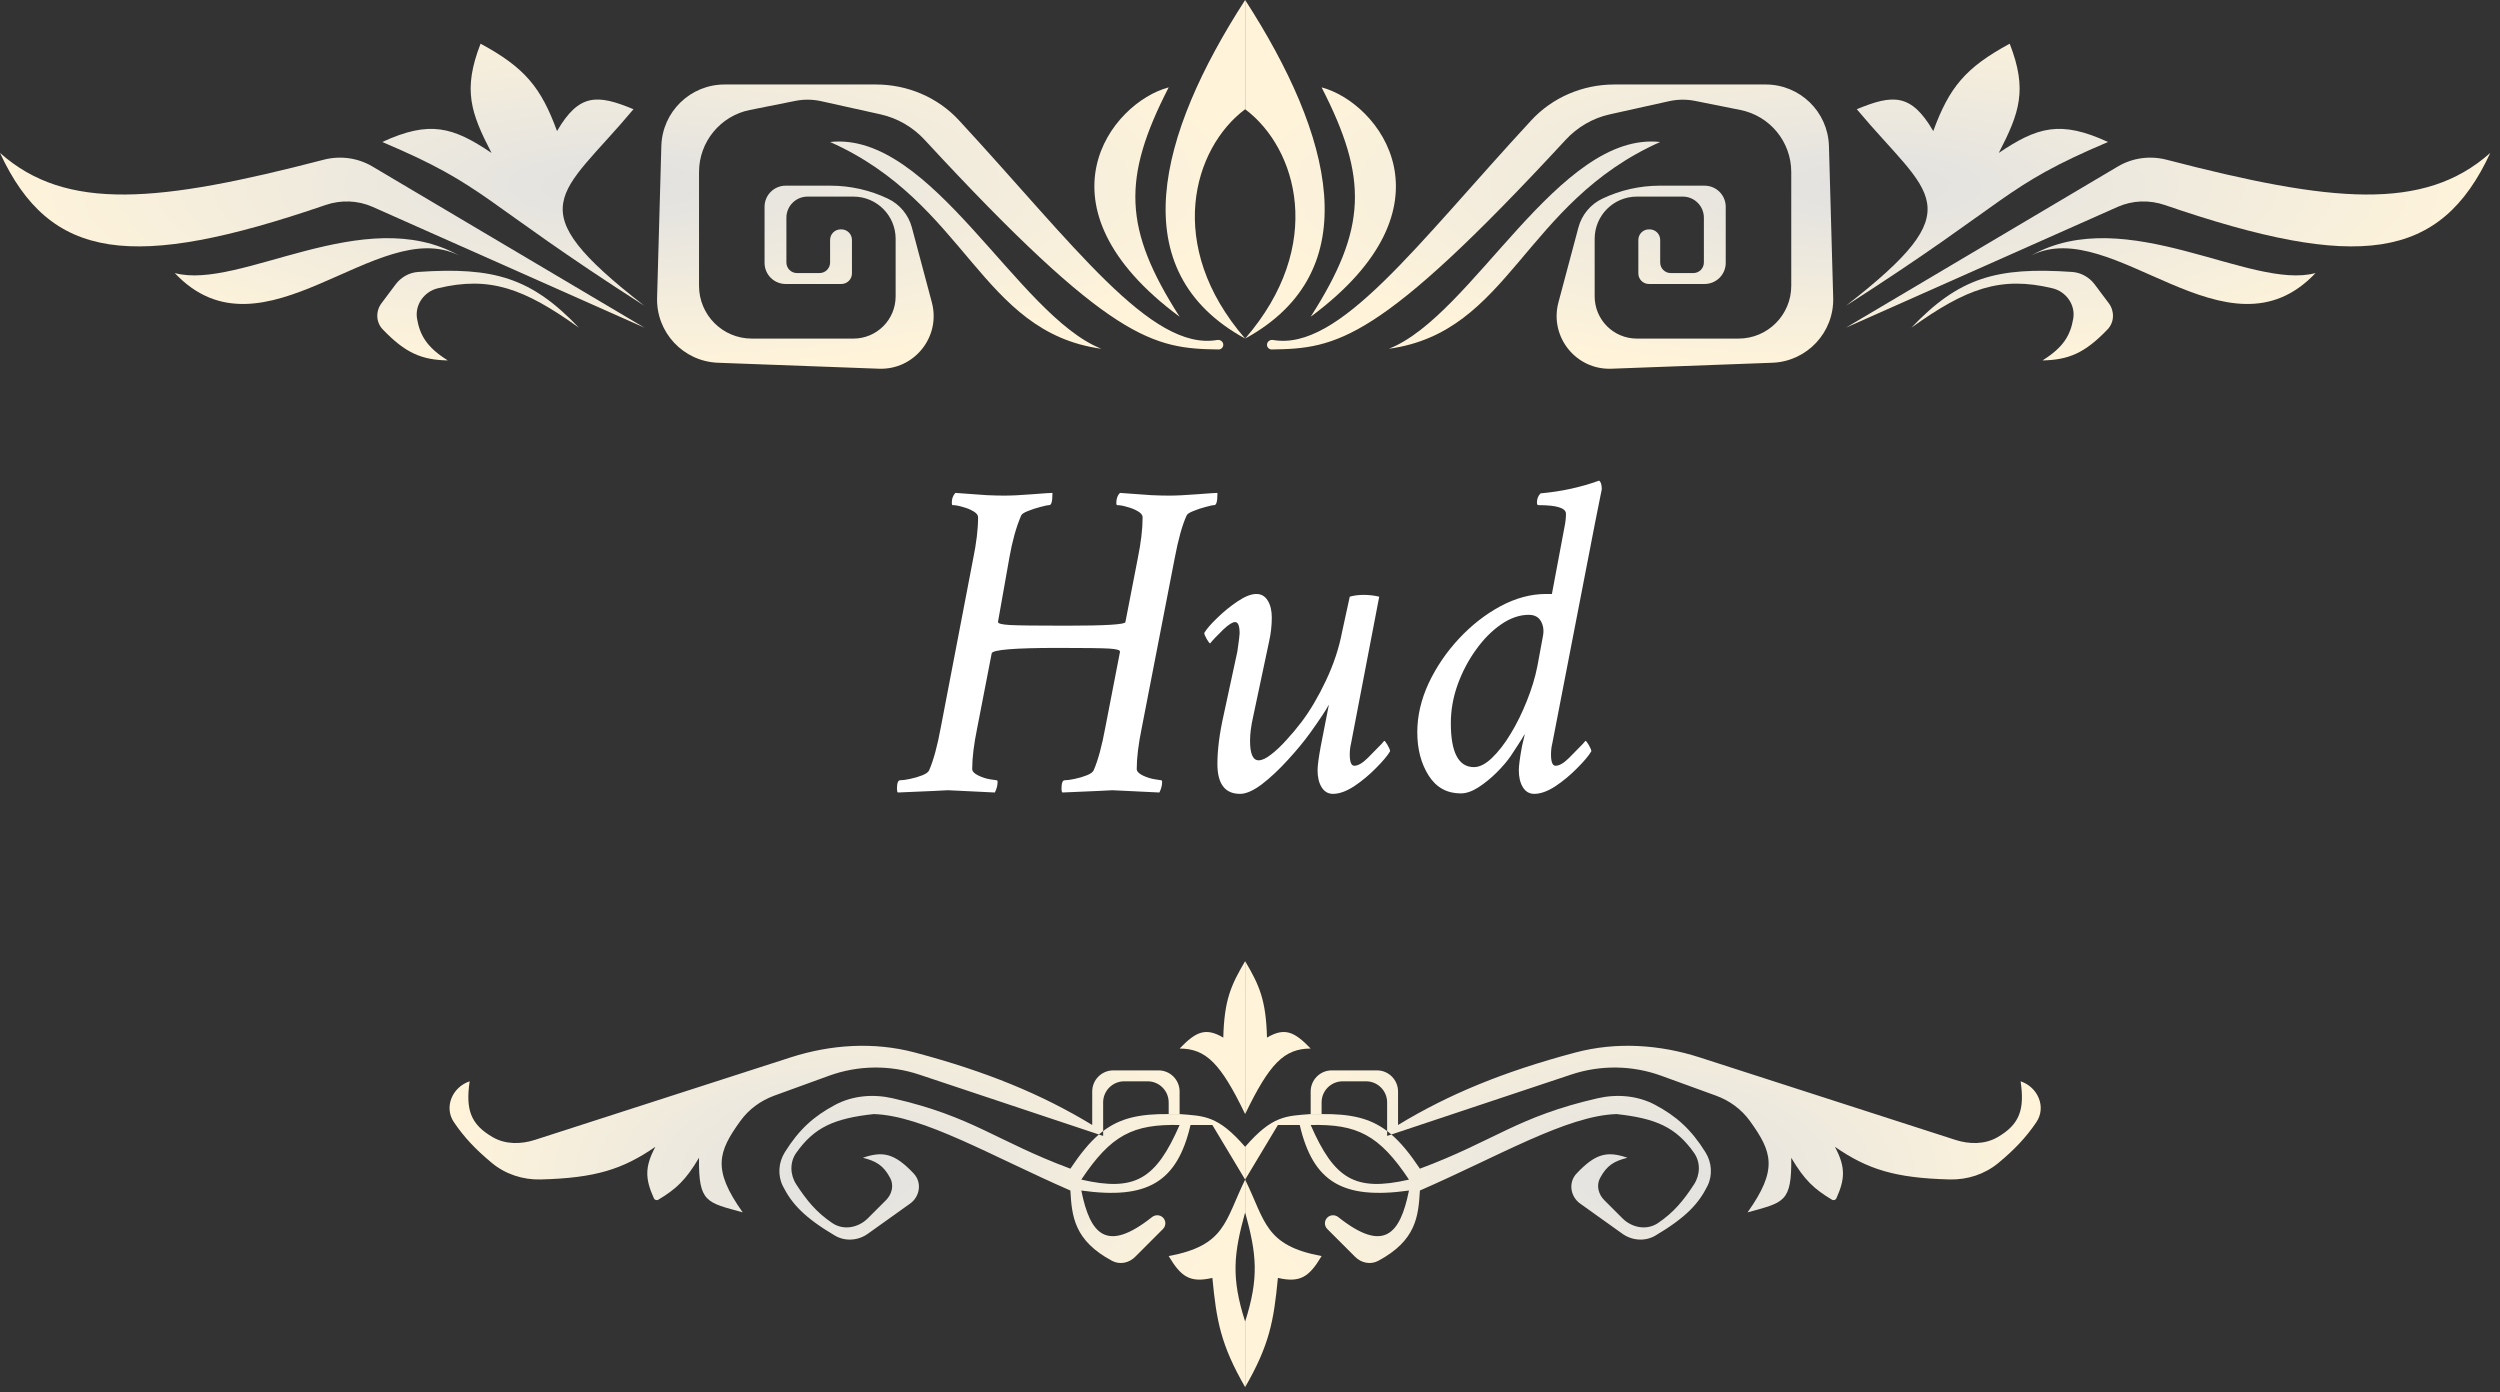 <svg width="237" height="132" viewBox="0 0 237 132" fill="none" xmlns="http://www.w3.org/2000/svg">
<rect x="0" y="0" width="237" height="132" fill="#333333" stroke="none"/>
<path d="M50.712 108.06C49.389 108.487 47.921 108.504 46.717 107.809C44.579 106.575 44.141 105.154 44.523 102.508V102.508C42.88 103.056 42.063 104.953 43.034 106.388C43.998 107.812 45.094 108.974 46.627 110.246C47.917 111.316 49.57 111.855 51.246 111.812C56.441 111.679 59.035 110.851 62.126 108.72C61.105 110.641 61.162 111.76 61.989 113.6C62.06 113.76 62.257 113.822 62.408 113.731C64.082 112.73 65.004 111.892 66.267 109.756C66.215 114.032 66.984 113.977 70.409 114.933C67.519 110.86 68.052 109.221 70.198 106.254C70.996 105.151 72.126 104.331 73.405 103.866L78.578 101.985C81.334 100.982 84.349 100.942 87.131 101.869L104.173 107.55C104.307 107.435 104.442 107.326 104.578 107.223V104.508C104.578 103.403 105.474 102.508 106.578 102.508H108.791C109.896 102.508 110.791 103.403 110.791 104.508V105.614H111.826V103.472C111.826 102.368 110.931 101.472 109.826 101.472H105.543C104.438 101.472 103.543 102.368 103.543 103.472V106.65C98.774 103.748 93.532 101.584 86.726 99.777C82.846 98.747 78.753 99.014 74.933 100.247L50.712 108.06Z" fill="url(#paint0_radial_692_262)"/>
<path fill-rule="evenodd" clip-rule="evenodd" d="M118.039 111.827V108.721C115.458 105.74 114.163 105.799 111.826 105.614H110.791C108.063 105.589 106.222 105.979 104.578 107.223V107.685L104.173 107.55C103.27 108.327 102.409 109.382 101.472 110.791C94.422 108.167 92.242 105.859 84.63 104.117C82.793 103.696 80.838 103.854 79.173 104.739C77.141 105.82 75.748 107.075 74.4 109.235C73.798 110.201 73.705 111.42 74.215 112.438C75.049 114.107 76.25 115.417 79.138 117.128C80.119 117.709 81.35 117.62 82.278 116.957L86.28 114.099C87.218 113.429 87.413 112.09 86.621 111.251C84.83 109.354 83.723 109.09 81.799 109.756C83.024 110.067 83.747 110.456 84.396 111.688C84.76 112.378 84.552 113.216 84 113.767L82.275 115.492C81.371 116.397 79.966 116.664 78.906 115.948C77.391 114.927 76.478 113.802 75.488 112.283C74.894 111.372 74.854 110.185 75.48 109.296C77.188 106.871 79.076 106.022 82.834 105.614C87.514 105.758 93.973 109.592 101.472 112.862C101.61 115.305 101.827 117.608 105.43 119.531C106.15 119.915 107.027 119.733 107.604 119.156L110.252 116.508C110.55 116.21 110.55 115.727 110.252 115.429V115.429C109.971 115.149 109.521 115.134 109.21 115.381C104.882 118.812 103.349 117.017 102.508 112.862C108.784 113.743 111.6 112.063 112.862 106.65H114.933L118.039 111.827ZM102.508 111.827C105.324 107.593 107.416 106.549 111.826 106.65C109.581 111.782 107.623 113.001 102.508 111.827Z" fill="url(#paint1_radial_692_262)"/>
<path d="M118.039 114.933V111.827C116.112 115.763 116.189 118.074 110.791 119.075C111.96 121.038 112.806 121.636 114.933 121.146C115.324 125.201 115.717 127.472 118.039 131.5V125.287C116.703 121.107 116.952 118.865 118.039 114.933Z" fill="url(#paint2_radial_692_262)"/>
<path d="M115.968 98.366C116.06 94.792 116.696 93.394 118.039 91.118V105.614C115.722 100.811 114.342 99.414 111.826 99.401C113.364 97.812 114.276 97.364 115.968 98.366Z" fill="url(#paint3_radial_692_262)"/>
<path d="M185.366 108.06C186.689 108.487 188.157 108.504 189.361 107.809C191.499 106.575 191.937 105.154 191.555 102.508V102.508C193.198 103.056 194.015 104.953 193.044 106.388C192.08 107.812 190.984 108.974 189.451 110.246C188.161 111.316 186.509 111.855 184.832 111.812C179.637 111.679 177.043 110.851 173.952 108.72C174.973 110.641 174.916 111.76 174.09 113.6C174.018 113.76 173.821 113.822 173.67 113.731C171.996 112.73 171.074 111.892 169.811 109.756C169.863 114.032 169.094 113.977 165.669 114.933C168.559 110.86 168.026 109.221 165.88 106.254C165.082 105.151 163.952 104.331 162.673 103.866L157.5 101.985C154.744 100.982 151.729 100.942 148.947 101.869L131.905 107.55C131.771 107.435 131.636 107.326 131.5 107.223V104.508C131.5 103.403 130.604 102.508 129.5 102.508H127.287C126.183 102.508 125.287 103.403 125.287 104.508V105.614H124.252V103.472C124.252 102.368 125.147 101.472 126.252 101.472H130.535C131.64 101.472 132.535 102.368 132.535 103.472V106.65C137.304 103.748 142.546 101.584 149.352 99.777C153.232 98.747 157.325 99.014 161.145 100.247L185.366 108.06Z" fill="url(#paint4_radial_692_262)"/>
<path fill-rule="evenodd" clip-rule="evenodd" d="M118.039 111.827V108.721C120.62 105.74 121.915 105.799 124.252 105.614H125.287C128.015 105.589 129.856 105.979 131.5 107.223V107.685L131.905 107.55C132.808 108.327 133.669 109.382 134.606 110.791C141.656 108.167 143.836 105.859 151.448 104.117C153.285 103.696 155.24 103.854 156.905 104.739C158.938 105.82 160.33 107.075 161.678 109.235C162.281 110.201 162.373 111.42 161.863 112.438C161.029 114.107 159.828 115.417 156.941 117.128C155.96 117.709 154.728 117.62 153.8 116.957L149.798 114.099C148.86 113.429 148.665 112.09 149.457 111.251C151.248 109.354 152.355 109.09 154.279 109.756C153.054 110.067 152.331 110.456 151.682 111.688C151.319 112.378 151.526 113.216 152.078 113.767L153.803 115.492C154.708 116.397 156.112 116.664 157.173 115.948C158.687 114.927 159.6 113.802 160.591 112.283C161.184 111.372 161.224 110.185 160.598 109.296C158.89 106.871 157.002 106.022 153.244 105.614C148.564 105.758 142.105 109.592 134.606 112.862C134.468 115.305 134.251 117.608 130.648 119.531C129.928 119.915 129.051 119.733 128.474 119.156L125.826 116.508C125.528 116.21 125.528 115.727 125.826 115.429V115.429C126.107 115.149 126.557 115.134 126.868 115.381C131.196 118.812 132.729 117.017 133.571 112.862C127.294 113.743 124.478 112.063 123.216 106.65H121.145L118.039 111.827ZM133.571 111.827C130.754 107.593 128.662 106.549 124.252 106.65C126.497 111.782 128.455 113.001 133.571 111.827Z" fill="url(#paint5_radial_692_262)"/>
<path d="M118.039 114.933V111.827C119.967 115.763 119.889 118.074 125.287 119.075C124.119 121.038 123.273 121.636 121.145 121.146C120.754 125.201 120.361 127.472 118.039 131.5V125.287C119.375 121.107 119.126 118.865 118.039 114.933Z" fill="url(#paint6_radial_692_262)"/>
<path d="M120.11 98.366C120.019 94.792 119.382 93.394 118.039 91.118V105.614C120.356 100.811 121.736 99.414 124.252 99.401C122.714 97.812 121.802 97.364 120.11 98.366Z" fill="url(#paint7_radial_692_262)"/>
<path d="M101.059 59.316C104.797 59.316 106.673 59.202 106.688 58.973L107.848 53C108.163 51.467 108.32 50.15 108.32 49.047C108.32 48.832 108.17 48.639 107.869 48.467C107.583 48.295 107.246 48.159 106.859 48.059C106.487 47.944 106.172 47.887 105.914 47.887C105.857 47.887 105.828 47.815 105.828 47.672C105.828 47.271 105.943 46.956 106.172 46.727C106.401 46.741 106.788 46.77 107.332 46.812C107.891 46.855 108.492 46.898 109.137 46.941C109.781 46.97 110.34 46.984 110.812 46.984C111.514 46.984 112.41 46.941 113.498 46.855C114.601 46.77 115.238 46.727 115.41 46.727V46.855C115.41 47.543 115.31 47.887 115.109 47.887C114.966 47.887 114.694 47.944 114.293 48.059C113.892 48.159 113.505 48.288 113.133 48.445C112.76 48.589 112.546 48.732 112.488 48.875C112.073 49.792 111.701 51.124 111.371 52.871L108.234 69.027C107.919 70.56 107.762 71.849 107.762 72.894C107.762 73.124 107.955 73.331 108.342 73.518C108.729 73.704 109.122 73.826 109.523 73.883L110.082 73.969C110.139 73.969 110.168 74.026 110.168 74.141C110.168 74.456 110.082 74.785 109.91 75.129C108.578 75.057 107.54 75.007 106.795 74.978C106.05 74.936 105.599 74.914 105.441 74.914C105.398 74.914 104.983 74.936 104.195 74.978C103.408 75.007 102.247 75.057 100.715 75.129C100.658 75.072 100.629 74.957 100.629 74.785C100.629 74.241 100.729 73.969 100.93 73.969C101.159 73.969 101.474 73.926 101.875 73.84C102.29 73.754 102.677 73.639 103.035 73.496C103.393 73.353 103.608 73.195 103.68 73.023C104.095 72.078 104.467 70.703 104.797 68.898L106.172 61.809V61.766C106.172 61.622 105.835 61.529 105.162 61.486C104.503 61.443 102.878 61.422 100.285 61.422C96.174 61.422 94.083 61.594 94.012 61.938L92.637 69.027C92.322 70.56 92.164 71.849 92.164 72.894C92.164 73.124 92.357 73.331 92.744 73.518C93.131 73.704 93.51 73.826 93.883 73.883L94.484 73.969C94.542 73.969 94.57 74.026 94.57 74.141C94.57 74.456 94.484 74.785 94.312 75.129C92.995 75.057 91.963 75.007 91.219 74.978C90.474 74.936 90.016 74.914 89.844 74.914C89.815 74.914 89.407 74.936 88.619 74.978C87.831 75.007 86.664 75.057 85.117 75.129C85.06 75.072 85.031 74.957 85.031 74.785C85.031 74.241 85.132 73.969 85.332 73.969C85.561 73.969 85.876 73.926 86.277 73.84C86.693 73.754 87.079 73.639 87.438 73.496C87.796 73.353 88.01 73.195 88.082 73.023C88.497 72.078 88.87 70.703 89.199 68.898L92.25 53C92.565 51.467 92.723 50.15 92.723 49.047C92.723 48.832 92.572 48.639 92.272 48.467C91.985 48.295 91.648 48.159 91.262 48.059C90.889 47.944 90.574 47.887 90.316 47.887C90.259 47.887 90.231 47.815 90.231 47.672C90.231 47.271 90.345 46.956 90.574 46.727C90.803 46.741 91.19 46.77 91.734 46.812C92.293 46.855 92.894 46.898 93.539 46.941C94.184 46.97 94.742 46.984 95.215 46.984C95.902 46.984 96.783 46.941 97.857 46.855C98.932 46.77 99.569 46.727 99.769 46.727V46.855C99.769 47.543 99.669 47.887 99.469 47.887C99.326 47.887 99.046 47.944 98.631 48.059C98.23 48.159 97.836 48.288 97.449 48.445C97.077 48.589 96.862 48.732 96.805 48.875C96.332 49.978 95.96 51.31 95.688 52.871L94.613 58.93V58.973C94.613 59.116 94.993 59.209 95.752 59.252C96.511 59.295 98.28 59.316 101.059 59.316ZM119.105 56.309C119.564 56.309 119.922 56.516 120.18 56.932C120.438 57.347 120.566 57.884 120.566 58.543C120.566 59.302 120.48 60.061 120.309 60.82L118.805 67.91C118.604 68.784 118.504 69.557 118.504 70.231C118.504 71.462 118.776 72.078 119.32 72.078C119.635 72.078 120.022 71.899 120.48 71.541C120.953 71.183 121.44 70.725 121.941 70.166C122.457 69.607 122.937 69.034 123.381 68.447C124.197 67.373 124.971 66.062 125.701 64.516C126.432 62.969 126.94 61.436 127.227 59.918L127.957 56.566C128.344 56.452 128.788 56.395 129.289 56.395C129.776 56.395 130.263 56.452 130.75 56.566L128.086 70.445C128 70.789 127.957 71.147 127.957 71.519C127.957 72.236 128.1 72.594 128.387 72.594C128.745 72.594 129.174 72.343 129.676 71.842C130.177 71.326 130.607 70.889 130.965 70.531L131.223 70.231C131.28 70.231 131.387 70.367 131.545 70.639C131.702 70.911 131.781 71.104 131.781 71.219C131.538 71.634 131.094 72.164 130.449 72.809C129.819 73.453 129.132 74.026 128.387 74.527C127.642 75.014 126.969 75.258 126.367 75.258C125.909 75.258 125.551 75.05 125.293 74.635C125.035 74.219 124.906 73.682 124.906 73.023C124.906 72.594 125.007 71.835 125.207 70.746L125.98 66.793C125.708 67.309 125.121 68.197 124.219 69.457C123.632 70.273 122.923 71.133 122.092 72.035C121.275 72.938 120.459 73.704 119.643 74.334C118.826 74.95 118.132 75.258 117.559 75.258C116.126 75.258 115.41 74.312 115.41 72.422C115.41 71.076 115.611 69.514 116.012 67.738L117.301 61.766C117.444 60.777 117.516 60.204 117.516 60.047C117.516 59.331 117.372 58.973 117.086 58.973C116.842 58.973 116.477 59.202 115.99 59.66C115.761 59.889 115.51 60.14 115.238 60.412C114.98 60.684 114.809 60.878 114.723 60.992C114.665 60.992 114.558 60.856 114.4 60.584C114.243 60.312 114.164 60.118 114.164 60.004C114.393 59.617 114.809 59.137 115.41 58.565C116.012 57.977 116.656 57.454 117.344 56.996C118.031 56.538 118.618 56.309 119.105 56.309ZM151.848 46.383L151.203 49.605L147.164 70.445C147.078 70.789 147.035 71.147 147.035 71.519C147.035 72.236 147.178 72.594 147.465 72.594C147.823 72.594 148.253 72.343 148.754 71.842C149.255 71.326 149.685 70.889 150.043 70.531L150.301 70.231C150.358 70.231 150.465 70.367 150.623 70.639C150.781 70.911 150.859 71.104 150.859 71.219C150.616 71.634 150.172 72.164 149.527 72.809C148.897 73.453 148.21 74.026 147.465 74.527C146.72 75.014 146.047 75.258 145.445 75.258C144.987 75.258 144.629 75.05 144.371 74.635C144.113 74.219 143.984 73.682 143.984 73.023C143.984 72.594 144.085 71.835 144.285 70.746C144.314 70.603 144.364 70.388 144.436 70.102C144.507 69.815 144.543 69.643 144.543 69.586C144.357 69.915 144.149 70.252 143.92 70.596C143.705 70.939 143.476 71.29 143.232 71.648C142.903 72.135 142.459 72.658 141.9 73.217C141.356 73.761 140.776 74.234 140.16 74.635C139.559 75.022 139 75.215 138.484 75.215C137.167 75.215 136.15 74.649 135.434 73.518C134.717 72.386 134.359 71.018 134.359 69.414C134.359 67.867 134.717 66.32 135.434 64.773C136.164 63.227 137.124 61.816 138.312 60.541C139.501 59.266 140.812 58.242 142.244 57.469C143.691 56.695 145.13 56.309 146.562 56.309H147.121L148.324 49.906C148.41 49.491 148.453 49.09 148.453 48.703C148.453 48.159 147.579 47.887 145.832 47.887C145.746 47.887 145.703 47.801 145.703 47.629C145.703 47.285 145.818 46.999 146.047 46.77C147.995 46.598 149.842 46.197 151.59 45.566C151.762 45.667 151.848 45.939 151.848 46.383ZM145.746 63.141L146.262 60.348C146.376 59.803 146.319 59.324 146.09 58.908C145.861 58.493 145.474 58.285 144.93 58.285C144.056 58.285 143.182 58.586 142.309 59.188C141.435 59.789 140.64 60.591 139.924 61.594C139.208 62.582 138.628 63.685 138.184 64.902C137.754 66.106 137.539 67.323 137.539 68.555C137.539 71.333 138.27 72.723 139.73 72.723C140.26 72.723 140.826 72.436 141.428 71.863C142.044 71.276 142.638 70.51 143.211 69.564C143.784 68.619 144.292 67.588 144.736 66.471C145.195 65.339 145.531 64.229 145.746 63.141Z" fill="white"/>
<path d="M0 14.496C6.3 20.098 15.079 19.198 30.687 15.142C32.25 14.736 33.917 14.96 35.306 15.783L61.09 31.063L35.33 19.614C33.92 18.987 32.318 18.935 30.859 19.436C12.55 25.716 4.737 24.728 0 14.496Z" fill="url(#paint8_radial_692_262)"/>
<path d="M16.567 25.886C22.709 27.549 34.486 19.175 43.503 24.213C35.799 20.345 24.927 34.738 16.567 25.886Z" fill="url(#paint9_radial_692_262)"/>
<path d="M42.453 34.169C40.475 32.938 39.804 31.791 39.536 30.205C39.314 28.887 40.214 27.637 41.514 27.326C46.406 26.155 49.66 27.317 54.878 31.063C50.376 26.336 46.825 25.284 39.647 25.78C38.797 25.839 38.019 26.275 37.508 26.956L36.167 28.745C35.605 29.494 35.631 30.543 36.278 31.221C38.443 33.484 39.98 34.116 42.453 34.169Z" fill="url(#paint10_radial_692_262)"/>
<path d="M61.09 28.992C48.873 19.507 53.131 18.638 60.055 10.354C56.629 8.932 54.894 8.839 52.807 12.425C51.288 8.294 49.778 6.427 45.559 4.142C43.852 8.52 44.632 10.699 46.594 14.496C42.938 12.035 40.747 11.382 36.24 13.461C46.305 17.727 45.293 18.875 61.09 28.992Z" fill="url(#paint11_radial_692_262)"/>
<path d="M78.693 22.744C78.693 22.192 79.141 21.744 79.693 21.744H79.764C80.316 21.744 80.764 22.192 80.764 22.744V25.921C80.764 26.474 80.316 26.921 79.764 26.921H74.48C73.376 26.921 72.48 26.026 72.48 24.921V19.602C72.48 18.498 73.376 17.602 74.48 17.602H78.728C80.614 17.602 82.475 18.023 84.178 18.834V18.834C85.296 19.366 86.125 20.363 86.444 21.56L88.34 28.669C89.206 31.918 86.684 35.079 83.324 34.954L68.068 34.389C64.778 34.267 62.2 31.517 62.292 28.226L62.695 13.843C62.786 10.595 65.444 8.01 68.692 8.01H83.039C86.023 8.01 88.89 9.217 90.915 11.409C101.807 23.194 109.097 33.322 115.395 32.23C115.685 32.18 115.968 32.392 115.968 32.686V32.686C115.968 32.932 115.766 33.132 115.519 33.129C109.37 33.045 105.37 32.431 87.653 13.254C86.537 12.046 85.079 11.198 83.474 10.841L77.858 9.594C77.043 9.412 76.199 9.403 75.38 9.567L71.091 10.425C68.287 10.986 66.268 13.448 66.268 16.309V27.098C66.268 29.86 68.506 32.098 71.268 32.098H80.906C83.115 32.098 84.906 30.308 84.906 28.098V22.638C84.906 20.429 83.115 18.638 80.906 18.638H76.551C75.447 18.638 74.551 19.533 74.551 20.638V24.886C74.551 25.438 74.999 25.886 75.551 25.886H77.693C78.245 25.886 78.693 25.438 78.693 24.886V22.744Z" fill="url(#paint12_radial_692_262)"/>
<path d="M104.412 33.063C96.474 29.951 88.324 12.407 78.693 13.461C91.666 19.233 92.918 31.479 104.412 33.063Z" fill="url(#paint13_radial_692_262)"/>
<path d="M111.827 30.028C106.485 21.683 106.361 16.914 110.791 8.283C105.363 9.714 97.626 19.511 111.827 30.028Z" fill="url(#paint14_radial_692_262)"/>
<path d="M118.039 10.354C113.102 14.055 110.405 23.279 118.039 32.098C106.33 25.689 109.793 12.771 118.039 0V10.354Z" fill="url(#paint15_radial_692_262)"/>
<path d="M236.079 14.496C229.779 20.098 221 19.198 205.392 15.142C203.829 14.736 202.162 14.96 200.773 15.783L174.989 31.063L200.749 19.614C202.159 18.987 203.761 18.935 205.22 19.436C223.529 25.716 231.342 24.728 236.079 14.496Z" fill="url(#paint16_radial_692_262)"/>
<path d="M219.512 25.886C213.37 27.549 201.593 19.175 192.576 24.213C200.28 20.345 211.152 34.738 219.512 25.886Z" fill="url(#paint17_radial_692_262)"/>
<path d="M193.626 34.169C195.605 32.938 196.275 31.791 196.543 30.205C196.765 28.887 195.865 27.637 194.565 27.326C189.673 26.155 186.42 27.317 181.201 31.063C185.703 26.336 189.254 25.284 196.432 25.78C197.282 25.839 198.06 26.275 198.571 26.956L199.912 28.745C200.474 29.494 200.448 30.543 199.801 31.221C197.637 33.484 196.099 34.116 193.626 34.169Z" fill="url(#paint18_radial_692_262)"/>
<path d="M174.989 28.992C187.207 19.507 182.948 18.638 176.024 10.354C179.451 8.932 181.185 8.839 183.272 12.425C184.791 8.294 186.301 6.427 190.52 4.142C192.227 8.52 191.447 10.699 189.485 14.496C193.141 12.035 195.332 11.382 199.839 13.461C189.775 17.727 190.787 18.875 174.989 28.992Z" fill="url(#paint19_radial_692_262)"/>
<path d="M157.386 22.744C157.386 22.192 156.938 21.744 156.386 21.744H156.315C155.763 21.744 155.315 22.192 155.315 22.744V25.921C155.315 26.474 155.763 26.921 156.315 26.921H161.599C162.703 26.921 163.599 26.026 163.599 24.921V19.602C163.599 18.498 162.703 17.602 161.599 17.602H157.351C155.465 17.602 153.604 18.023 151.901 18.834V18.834C150.783 19.366 149.954 20.363 149.635 21.56L147.739 28.669C146.873 31.918 149.396 35.079 152.755 34.954L168.011 34.389C171.301 34.267 173.879 31.517 173.787 28.226L173.384 13.843C173.293 10.595 170.635 8.01 167.387 8.01H153.04C150.056 8.01 147.19 9.217 145.164 11.409C134.273 23.194 126.982 33.322 120.684 32.23C120.394 32.18 120.111 32.392 120.111 32.686V32.686C120.111 32.932 120.313 33.132 120.56 33.129C126.709 33.045 130.709 32.431 148.426 13.254C149.542 12.046 151 11.198 152.606 10.841L158.221 9.594C159.036 9.412 159.88 9.403 160.699 9.567L164.988 10.425C167.793 10.986 169.811 13.448 169.811 16.309V27.098C169.811 29.86 167.573 32.098 164.811 32.098H155.174C152.964 32.098 151.174 30.308 151.174 28.098V22.638C151.174 20.429 152.964 18.638 155.174 18.638H159.528C160.633 18.638 161.528 19.533 161.528 20.638V24.886C161.528 25.438 161.08 25.886 160.528 25.886H158.386C157.834 25.886 157.386 25.438 157.386 24.886V22.744Z" fill="url(#paint20_radial_692_262)"/>
<path d="M131.667 33.063C139.605 29.951 147.755 12.407 157.386 13.461C144.413 19.233 143.161 31.479 131.667 33.063Z" fill="url(#paint21_radial_692_262)"/>
<path d="M124.252 30.028C129.594 21.683 129.718 16.914 125.288 8.283C130.716 9.714 138.454 19.511 124.252 30.028Z" fill="url(#paint22_radial_692_262)"/>
<path d="M118.04 10.354C122.977 14.055 125.674 23.279 118.04 32.098C129.75 25.689 126.286 12.771 118.04 0V10.354Z" fill="url(#paint23_radial_692_262)"/>
<defs>
<radialGradient id="paint0_radial_692_262" cx="0" cy="0" r="1" gradientUnits="userSpaceOnUse" gradientTransform="translate(79.728 111.309) scale(38.311 20.191)">
<stop stop-color="#E1E1E1"/>
<stop offset="1" stop-color="#FFF4DA"/>
</radialGradient>
<radialGradient id="paint1_radial_692_262" cx="0" cy="0" r="1" gradientUnits="userSpaceOnUse" gradientTransform="translate(79.728 111.309) scale(38.311 20.191)">
<stop stop-color="#E1E1E1"/>
<stop offset="1" stop-color="#FFF4DA"/>
</radialGradient>
<radialGradient id="paint2_radial_692_262" cx="0" cy="0" r="1" gradientUnits="userSpaceOnUse" gradientTransform="translate(79.728 111.309) scale(38.311 20.191)">
<stop stop-color="#E1E1E1"/>
<stop offset="1" stop-color="#FFF4DA"/>
</radialGradient>
<radialGradient id="paint3_radial_692_262" cx="0" cy="0" r="1" gradientUnits="userSpaceOnUse" gradientTransform="translate(79.728 111.309) scale(38.311 20.191)">
<stop stop-color="#E1E1E1"/>
<stop offset="1" stop-color="#FFF4DA"/>
</radialGradient>
<radialGradient id="paint4_radial_692_262" cx="0" cy="0" r="1" gradientUnits="userSpaceOnUse" gradientTransform="translate(156.35 111.309) rotate(180) scale(38.311 20.191)">
<stop stop-color="#E1E1E1"/>
<stop offset="1" stop-color="#FFF4DA"/>
</radialGradient>
<radialGradient id="paint5_radial_692_262" cx="0" cy="0" r="1" gradientUnits="userSpaceOnUse" gradientTransform="translate(156.35 111.309) rotate(180) scale(38.311 20.191)">
<stop stop-color="#E1E1E1"/>
<stop offset="1" stop-color="#FFF4DA"/>
</radialGradient>
<radialGradient id="paint6_radial_692_262" cx="0" cy="0" r="1" gradientUnits="userSpaceOnUse" gradientTransform="translate(156.35 111.309) rotate(180) scale(38.311 20.191)">
<stop stop-color="#E1E1E1"/>
<stop offset="1" stop-color="#FFF4DA"/>
</radialGradient>
<radialGradient id="paint7_radial_692_262" cx="0" cy="0" r="1" gradientUnits="userSpaceOnUse" gradientTransform="translate(156.35 111.309) rotate(180) scale(38.311 20.191)">
<stop stop-color="#E1E1E1"/>
<stop offset="1" stop-color="#FFF4DA"/>
</radialGradient>
<radialGradient id="paint8_radial_692_262" cx="0" cy="0" r="1" gradientUnits="userSpaceOnUse" gradientTransform="translate(59.02 17.602) scale(59.02 17.602)">
<stop stop-color="#E1E1E1"/>
<stop offset="1" stop-color="#FFF4DA"/>
</radialGradient>
<radialGradient id="paint9_radial_692_262" cx="0" cy="0" r="1" gradientUnits="userSpaceOnUse" gradientTransform="translate(59.02 17.602) scale(59.02 17.602)">
<stop stop-color="#E1E1E1"/>
<stop offset="1" stop-color="#FFF4DA"/>
</radialGradient>
<radialGradient id="paint10_radial_692_262" cx="0" cy="0" r="1" gradientUnits="userSpaceOnUse" gradientTransform="translate(59.02 17.602) scale(59.02 17.602)">
<stop stop-color="#E1E1E1"/>
<stop offset="1" stop-color="#FFF4DA"/>
</radialGradient>
<radialGradient id="paint11_radial_692_262" cx="0" cy="0" r="1" gradientUnits="userSpaceOnUse" gradientTransform="translate(59.02 17.602) scale(59.02 17.602)">
<stop stop-color="#E1E1E1"/>
<stop offset="1" stop-color="#FFF4DA"/>
</radialGradient>
<radialGradient id="paint12_radial_692_262" cx="0" cy="0" r="1" gradientUnits="userSpaceOnUse" gradientTransform="translate(59.02 17.602) scale(59.02 17.602)">
<stop stop-color="#E1E1E1"/>
<stop offset="1" stop-color="#FFF4DA"/>
</radialGradient>
<radialGradient id="paint13_radial_692_262" cx="0" cy="0" r="1" gradientUnits="userSpaceOnUse" gradientTransform="translate(59.02 17.602) scale(59.02 17.602)">
<stop stop-color="#E1E1E1"/>
<stop offset="1" stop-color="#FFF4DA"/>
</radialGradient>
<radialGradient id="paint14_radial_692_262" cx="0" cy="0" r="1" gradientUnits="userSpaceOnUse" gradientTransform="translate(59.02 17.602) scale(59.02 17.602)">
<stop stop-color="#E1E1E1"/>
<stop offset="1" stop-color="#FFF4DA"/>
</radialGradient>
<radialGradient id="paint15_radial_692_262" cx="0" cy="0" r="1" gradientUnits="userSpaceOnUse" gradientTransform="translate(59.02 17.602) scale(59.02 17.602)">
<stop stop-color="#E1E1E1"/>
<stop offset="1" stop-color="#FFF4DA"/>
</radialGradient>
<radialGradient id="paint16_radial_692_262" cx="0" cy="0" r="1" gradientUnits="userSpaceOnUse" gradientTransform="translate(177.059 17.602) rotate(180) scale(59.02 17.602)">
<stop stop-color="#E1E1E1"/>
<stop offset="1" stop-color="#FFF4DA"/>
</radialGradient>
<radialGradient id="paint17_radial_692_262" cx="0" cy="0" r="1" gradientUnits="userSpaceOnUse" gradientTransform="translate(177.059 17.602) rotate(180) scale(59.02 17.602)">
<stop stop-color="#E1E1E1"/>
<stop offset="1" stop-color="#FFF4DA"/>
</radialGradient>
<radialGradient id="paint18_radial_692_262" cx="0" cy="0" r="1" gradientUnits="userSpaceOnUse" gradientTransform="translate(177.059 17.602) rotate(180) scale(59.02 17.602)">
<stop stop-color="#E1E1E1"/>
<stop offset="1" stop-color="#FFF4DA"/>
</radialGradient>
<radialGradient id="paint19_radial_692_262" cx="0" cy="0" r="1" gradientUnits="userSpaceOnUse" gradientTransform="translate(177.059 17.602) rotate(180) scale(59.02 17.602)">
<stop stop-color="#E1E1E1"/>
<stop offset="1" stop-color="#FFF4DA"/>
</radialGradient>
<radialGradient id="paint20_radial_692_262" cx="0" cy="0" r="1" gradientUnits="userSpaceOnUse" gradientTransform="translate(177.059 17.602) rotate(180) scale(59.02 17.602)">
<stop stop-color="#E1E1E1"/>
<stop offset="1" stop-color="#FFF4DA"/>
</radialGradient>
<radialGradient id="paint21_radial_692_262" cx="0" cy="0" r="1" gradientUnits="userSpaceOnUse" gradientTransform="translate(177.059 17.602) rotate(180) scale(59.02 17.602)">
<stop stop-color="#E1E1E1"/>
<stop offset="1" stop-color="#FFF4DA"/>
</radialGradient>
<radialGradient id="paint22_radial_692_262" cx="0" cy="0" r="1" gradientUnits="userSpaceOnUse" gradientTransform="translate(177.059 17.602) rotate(180) scale(59.02 17.602)">
<stop stop-color="#E1E1E1"/>
<stop offset="1" stop-color="#FFF4DA"/>
</radialGradient>
<radialGradient id="paint23_radial_692_262" cx="0" cy="0" r="1" gradientUnits="userSpaceOnUse" gradientTransform="translate(177.059 17.602) rotate(180) scale(59.02 17.602)">
<stop stop-color="#E1E1E1"/>
<stop offset="1" stop-color="#FFF4DA"/>
</radialGradient>
</defs>
</svg>
